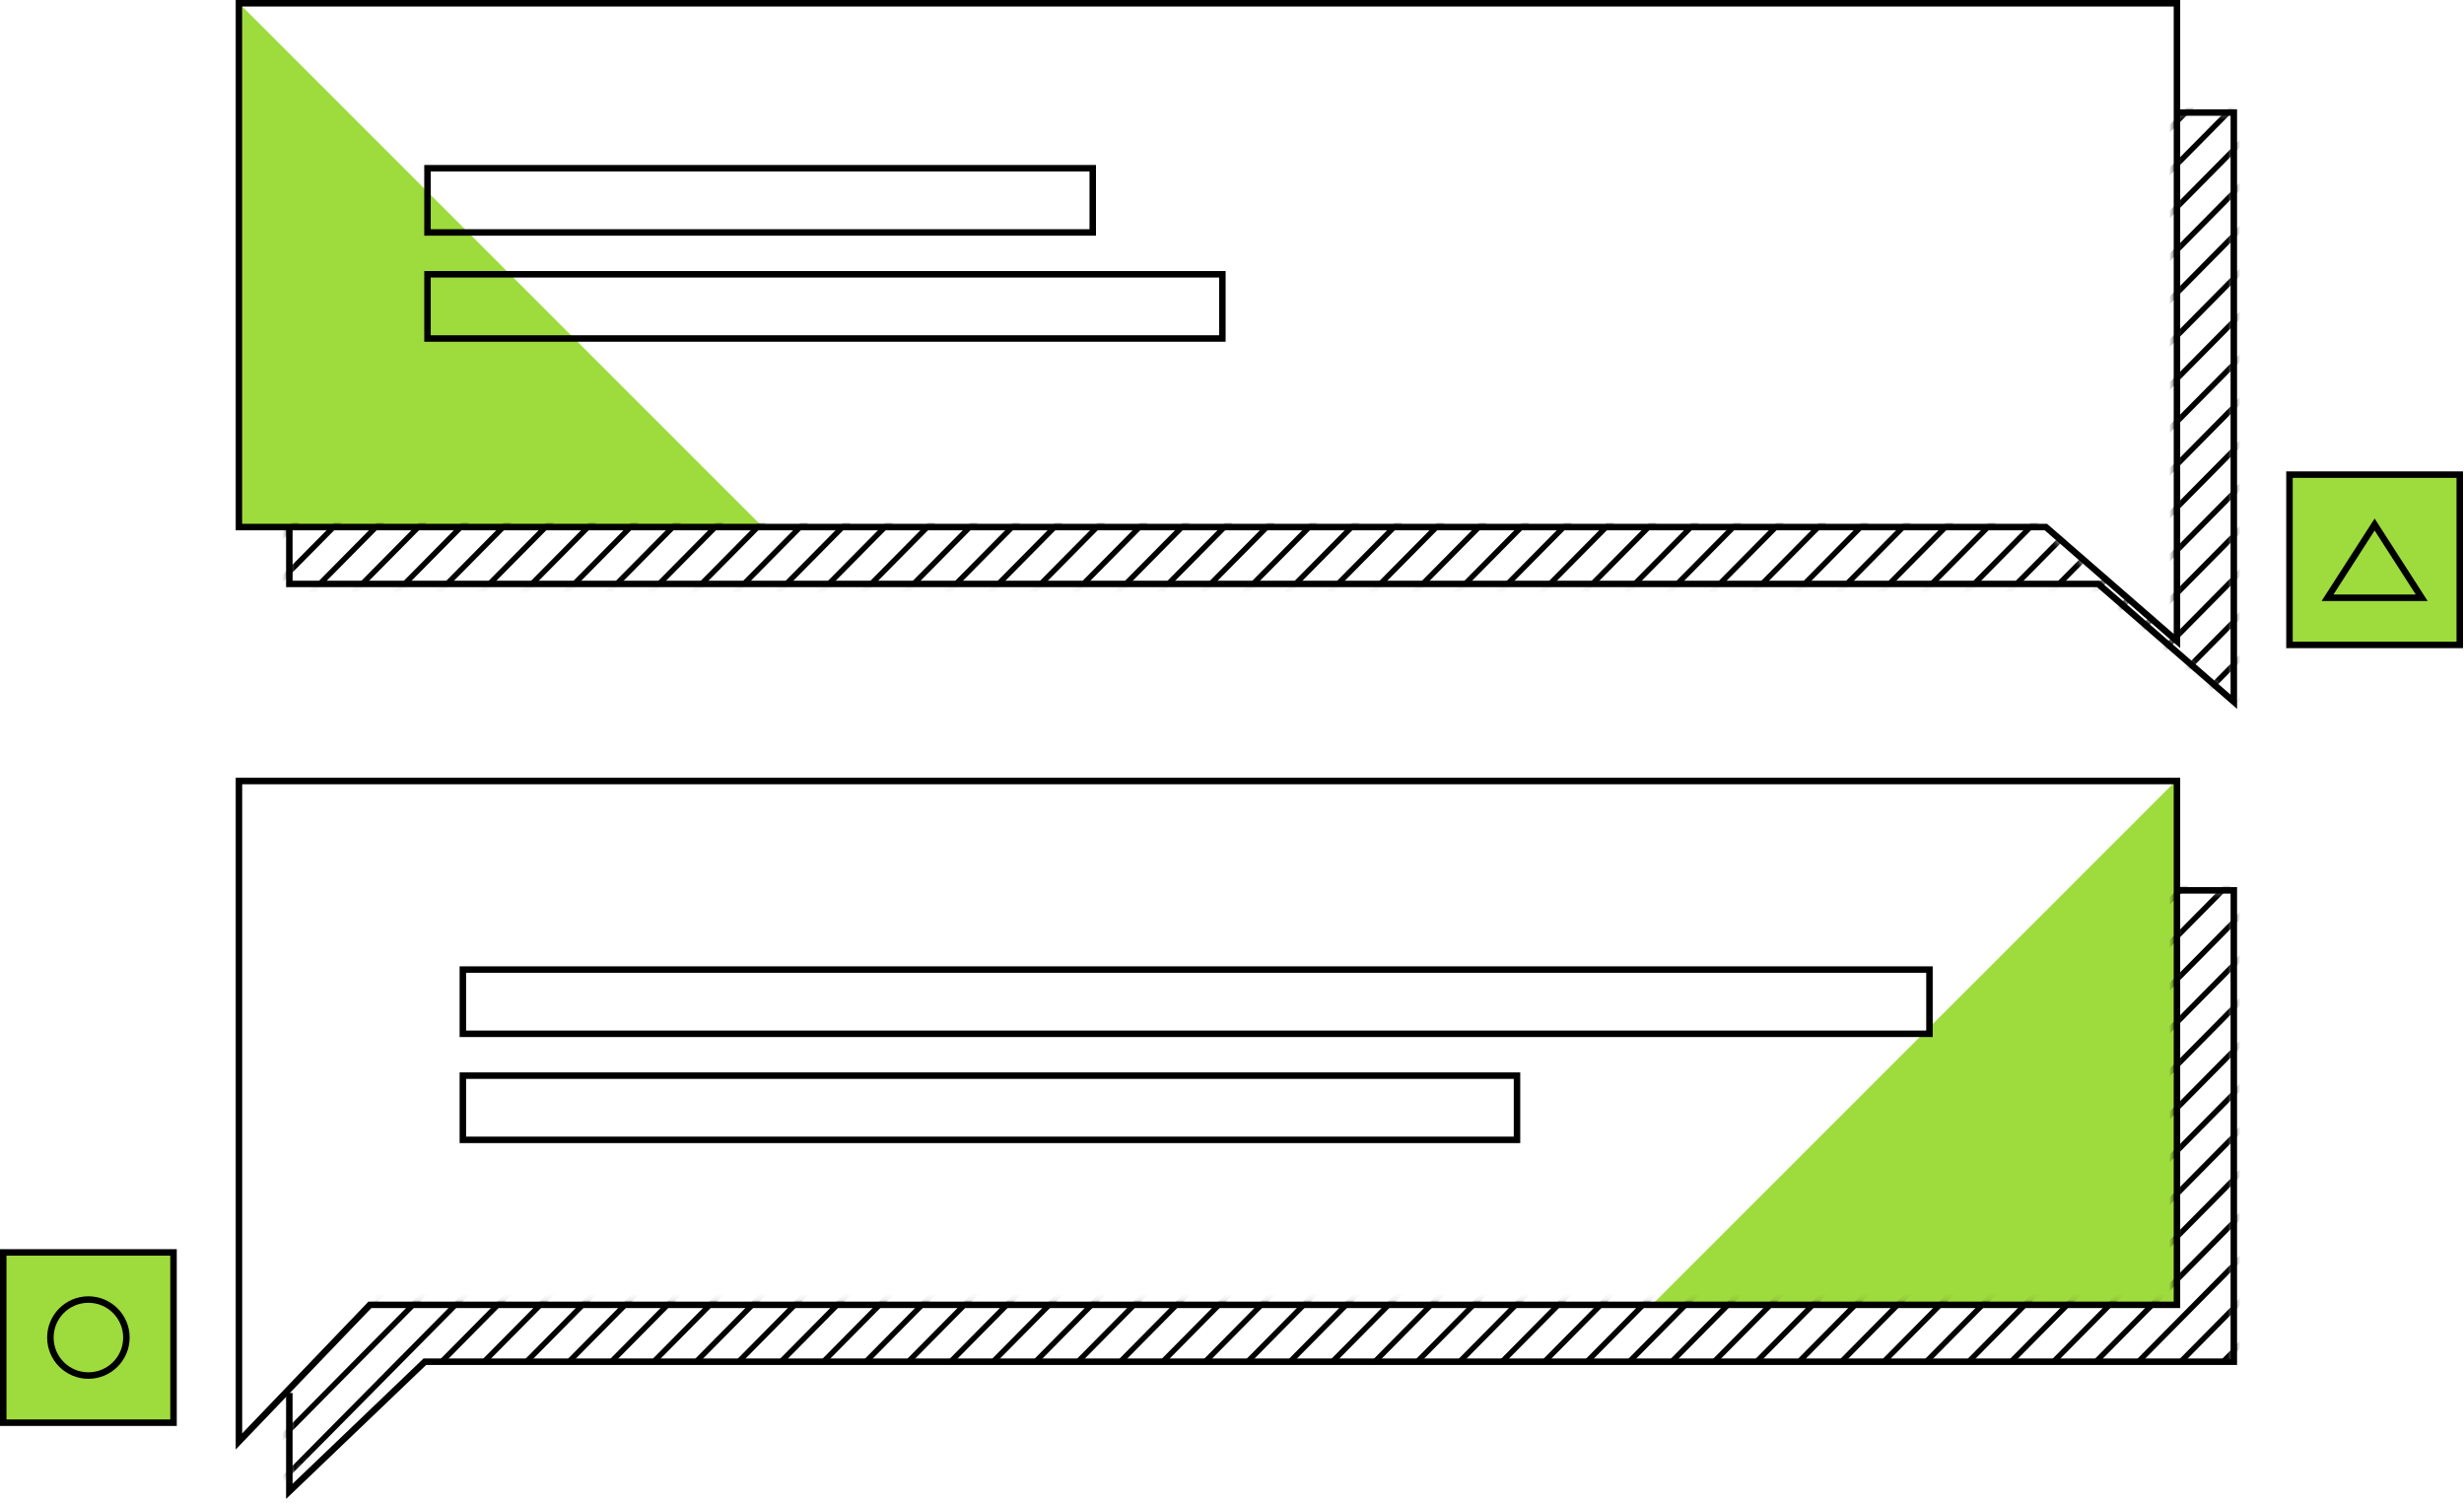 <svg width="380" height="232" viewBox="0 0 380 232" fill="none" xmlns="http://www.w3.org/2000/svg"><path fill-rule="evenodd" clip-rule="evenodd" d="M117.316 80.968L37.348 1V80.968H117.316Z" fill="#9EDB3C"/><path fill-rule="evenodd" clip-rule="evenodd" d="M255 201L336 120V201H255Z" fill="#9EDB3C"/><path d="M57.252 201.238H335.731V120.452H36.851V222.303L56.891 201.392L57.038 201.238H57.252Z" stroke="black"/><path d="M315.33 81.286H36.851V0.5H335.731V98.863L315.659 81.408L315.517 81.286H315.33Z" stroke="black"/><path d="M0.5 193.151H26.762V219.413H0.5V193.151Z" fill="#9EDB3C" stroke="black"/><path d="M7.771 206.282C7.771 209.519 10.396 212.143 13.633 212.143C16.87 212.143 19.494 209.519 19.494 206.282C19.494 203.045 16.87 200.421 13.633 200.421C10.396 200.421 7.771 203.045 7.771 206.282Z" stroke="black"/><path d="M353.085 73.198H379.347V99.46H353.085V73.198Z" fill="#9EDB3C" stroke="black"/><path d="M358.953 92.191L366.216 80.893L373.478 92.191H358.953Z" stroke="black"/><path d="M71.382 149.531H297.564V159.436H71.382V149.531Z" stroke="black"/><path d="M65.929 25.944H168.524V35.849H65.929V25.944Z" stroke="black"/><path d="M71.382 165.889H233.953V175.793H71.382V165.889Z" stroke="black"/><path d="M65.929 42.301H188.516V52.206H65.929V42.301Z" stroke="black"/><mask id="mask0" mask-type="alpha" maskUnits="userSpaceOnUse" x="44" y="17" width="301" height="212"><path d="M44.621 214.828L58.252 200.92H335.414V137.309H344.502V210.007H65.522L44.621 228.182V214.828Z" fill="#C4C4C4"/><path d="M44.621 80.968V90.055H323.601L344.502 108.23V17.357H335.414V99.142L314.514 80.968H44.621Z" fill="#C4C4C4"/></mask><g mask="url(#mask0)"><path d="M250.965 244L529.177 -37.401L528.584 -38L250.372 243.401L250.965 244Z" fill="black"/><path d="M22.014 244L300.226 -37.401L299.633 -38L21.421 243.401L22.014 244Z" fill="black"/><path d="M28.556 244L306.768 -37.401L306.175 -38L27.963 243.401L28.556 244Z" fill="black"/><path d="M35.097 244L313.309 -37.401L312.716 -38L34.504 243.401L35.097 244Z" fill="black"/><path d="M41.639 244L319.851 -37.401L319.258 -38L41.046 243.401L41.639 244Z" fill="black"/><path d="M48.18 244L326.392 -37.401L325.799 -38L47.587 243.401L48.18 244Z" fill="black"/><path d="M54.721 244L332.933 -37.401L332.34 -38L54.129 243.401L54.721 244Z" fill="black"/><path d="M61.263 244L339.475 -37.401L338.882 -38L60.67 243.401L61.263 244Z" fill="black"/><path d="M67.804 244L346.016 -37.401L345.423 -38L67.211 243.401L67.804 244Z" fill="black"/><path d="M74.346 244L352.558 -37.401L351.965 -38L73.753 243.401L74.346 244Z" fill="black"/><path d="M87.429 244L365.641 -37.401L365.048 -38L86.836 243.401L87.429 244Z" fill="black"/><path d="M93.97 244L372.182 -37.401L371.589 -38L93.377 243.401L93.97 244Z" fill="black"/><path d="M100.512 244L378.724 -37.401L378.131 -38L99.918 243.401L100.512 244Z" fill="black"/><path d="M107.053 244L385.265 -37.401L384.672 -38L106.46 243.401L107.053 244Z" fill="black"/><path d="M113.594 244L391.806 -37.401L391.213 -38L113.001 243.401L113.594 244Z" fill="black"/><path d="M120.136 244L398.348 -37.401L397.755 -38L119.543 243.401L120.136 244Z" fill="black"/><path d="M126.677 244L404.889 -37.401L404.296 -38L126.084 243.401L126.677 244Z" fill="black"/><path d="M133.219 244L411.431 -37.401L410.838 -38L132.626 243.401L133.219 244Z" fill="black"/><path d="M139.76 244L417.972 -37.401L417.379 -38L139.167 243.401L139.76 244Z" fill="black"/><path d="M146.302 244L424.514 -37.401L423.921 -38L145.709 243.401L146.302 244Z" fill="black"/><path d="M159.385 244L437.596 -37.401L437.004 -38L158.792 243.401L159.385 244Z" fill="black"/><path d="M165.926 244L444.138 -37.401L443.545 -38L165.333 243.401L165.926 244Z" fill="black"/><path d="M172.467 244L450.679 -37.401L450.086 -38L171.874 243.401L172.467 244Z" fill="black"/><path d="M179.009 244L457.221 -37.401L456.628 -38L178.416 243.401L179.009 244Z" fill="black"/><path d="M192.092 244L470.304 -37.401L469.711 -38L191.499 243.401L192.092 244Z" fill="black"/><path d="M198.633 244L476.845 -37.401L476.252 -38L198.04 243.401L198.633 244Z" fill="black"/><path d="M205.175 244L483.387 -37.401L482.794 -38L204.582 243.401L205.175 244Z" fill="black"/><path d="M211.716 244L489.928 -37.401L489.335 -38L211.123 243.401L211.716 244Z" fill="black"/><path d="M218.258 244L496.469 -37.401L495.876 -38L217.664 243.401L218.258 244Z" fill="black"/><path d="M224.799 244L503.011 -37.401L502.418 -38L224.206 243.401L224.799 244Z" fill="black"/><path d="M231.34 244L509.552 -37.401L508.959 -38L230.747 243.401L231.34 244Z" fill="black"/><path d="M270.589 244L548.801 -37.401L548.208 -38L269.996 243.401L270.589 244Z" fill="black"/><path d="M283.672 244L561.884 -37.401L561.291 -38L283.079 243.401L283.672 244Z" fill="black"/><path d="M296.755 244L574.967 -37.401L574.374 -38L296.162 243.401L296.755 244Z" fill="black"/><path d="M309.838 244L588.05 -37.401L587.457 -38L309.245 243.401L309.838 244Z" fill="black"/><path d="M329.462 244L607.674 -37.401L607.081 -38L328.869 243.401L329.462 244Z" fill="black"/><path d="M342.545 244L620.757 -37.401L620.164 -38L341.952 243.401L342.545 244Z" fill="black"/><path d="M355.628 244L633.84 -37.401L633.247 -38L355.035 243.401L355.628 244Z" fill="black"/><path d="M368.711 244L646.923 -37.401L646.33 -38L368.118 243.401L368.711 244Z" fill="black"/><path d="M381.794 244L660.005 -37.401L659.413 -38L381.201 243.401L381.794 244Z" fill="black"/><path d="M388.335 244L666.547 -37.401L665.954 -38L387.742 243.401L388.335 244Z" fill="black"/><path d="M401.418 244L679.63 -37.401L679.037 -38L400.825 243.401L401.418 244Z" fill="black"/><path d="M414.501 244L692.713 -37.401L692.12 -38L413.908 243.401L414.501 244Z" fill="black"/><path d="M427.584 244L705.796 -37.401L705.203 -38L426.991 243.401L427.584 244Z" fill="black"/><path d="M440.666 244L718.878 -37.401L718.285 -38L440.073 243.401L440.666 244Z" fill="black"/><path d="M486.457 244L764.668 -37.401L764.076 -38L485.863 243.401L486.457 244Z" fill="black"/><path d="M499.539 244L777.751 -37.401L777.158 -38L498.946 243.401L499.539 244Z" fill="black"/><path d="M512.622 244L790.834 -37.401L790.241 -38L512.029 243.401L512.622 244Z" fill="black"/><path d="M15.473 244L293.685 -37.401L293.092 -38L14.88 243.401L15.473 244Z" fill="black"/><path d="M80.887 244L359.099 -37.401L358.506 -38L80.294 243.401L80.887 244Z" fill="black"/><path d="M152.843 244L431.055 -37.401L430.462 -38L152.25 243.401L152.843 244Z" fill="black"/><path d="M185.55 244L463.762 -37.401L463.169 -38L184.957 243.401L185.55 244Z" fill="black"/><path d="M237.882 244L516.094 -37.401L515.501 -38L237.289 243.401L237.882 244Z" fill="black"/><path d="M244.423 244L522.635 -37.401L522.042 -38L243.83 243.401L244.423 244Z" fill="black"/><path d="M257.506 244L535.718 -37.401L535.125 -38L256.913 243.401L257.506 244Z" fill="black"/><path d="M264.048 244L542.26 -37.401L541.667 -38L263.455 243.401L264.048 244Z" fill="black"/><path d="M277.13 244L555.342 -37.401L554.749 -38L276.537 243.401L277.13 244Z" fill="black"/><path d="M290.213 244L568.425 -37.401L567.832 -38L289.62 243.401L290.213 244Z" fill="black"/><path d="M303.296 244L581.508 -37.401L580.915 -38L302.703 243.401L303.296 244Z" fill="black"/><path d="M316.379 244L594.591 -37.401L593.998 -38L315.786 243.401L316.379 244Z" fill="black"/><path d="M322.921 244L601.132 -37.401L600.539 -38L322.328 243.401L322.921 244Z" fill="black"/><path d="M336.003 244L614.215 -37.401L613.622 -38L335.41 243.401L336.003 244Z" fill="black"/><path d="M349.086 244L627.298 -37.401L626.705 -38L348.493 243.401L349.086 244Z" fill="black"/><path d="M362.169 244L640.381 -37.401L639.788 -38L361.576 243.401L362.169 244Z" fill="black"/><path d="M375.252 244L653.464 -37.401L652.871 -38L374.659 243.401L375.252 244Z" fill="black"/><path d="M394.876 244L673.088 -37.401L672.495 -38L394.283 243.401L394.876 244Z" fill="black"/><path d="M407.959 244L686.171 -37.401L685.578 -38L407.366 243.401L407.959 244Z" fill="black"/><path d="M421.042 244L699.254 -37.401L698.661 -38L420.449 243.401L421.042 244Z" fill="black"/><path d="M434.125 244L712.337 -37.401L711.744 -38L433.532 243.401L434.125 244Z" fill="black"/><path d="M447.208 244L725.42 -37.401L724.827 -38L446.615 243.401L447.208 244Z" fill="black"/><path d="M453.749 244L731.961 -37.401L731.368 -38L453.156 243.401L453.749 244Z" fill="black"/><path d="M460.291 244L738.503 -37.401L737.91 -38L459.698 243.401L460.291 244Z" fill="black"/><path d="M466.832 244L745.044 -37.401L744.451 -38L466.239 243.401L466.832 244Z" fill="black"/><path d="M473.374 244L751.586 -37.401L750.993 -38L472.781 243.401L473.374 244Z" fill="black"/><path d="M479.915 244L758.127 -37.401L757.534 -38L479.322 243.401L479.915 244Z" fill="black"/><path d="M492.998 244L771.21 -37.401L770.617 -38L492.405 243.401L492.998 244Z" fill="black"/><path d="M506.081 244L784.293 -37.401L783.7 -38L505.488 243.401L506.081 244Z" fill="black"/><path d="M519.164 244L797.376 -37.401L796.783 -38L518.571 243.401L519.164 244Z" fill="black"/><path d="M525.705 244L803.917 -37.401L803.324 -38L525.112 243.401L525.705 244Z" fill="black"/><path d="M532.247 244L810.459 -37.401L809.866 -38L531.654 243.401L532.247 244Z" fill="black"/><path d="M538.788 244L817 -37.401L816.407 -38L538.195 243.401L538.788 244Z" fill="black"/><path d="M-278.915 244L-0.703 -37.401L-1.296 -38L-279.508 243.401L-278.915 244Z" fill="black"/><path d="M-507.866 244L-229.654 -37.401L-230.247 -38L-508.459 243.401L-507.866 244Z" fill="black"/><path d="M-501.324 244L-223.112 -37.401L-223.705 -38L-501.917 243.401L-501.324 244Z" fill="black"/><path d="M-494.783 244L-216.571 -37.401L-217.164 -38L-495.376 243.401L-494.783 244Z" fill="black"/><path d="M-488.241 244L-210.029 -37.401L-210.622 -38L-488.834 243.401L-488.241 244Z" fill="black"/><path d="M-481.7 244L-203.488 -37.401L-204.081 -38L-482.293 243.401L-481.7 244Z" fill="black"/><path d="M-475.158 244L-196.946 -37.401L-197.539 -38L-475.751 243.401L-475.158 244Z" fill="black"/><path d="M-468.617 244L-190.405 -37.401L-190.998 -38L-469.21 243.401L-468.617 244Z" fill="black"/><path d="M-462.076 244L-183.864 -37.401L-184.457 -38L-462.669 243.401L-462.076 244Z" fill="black"/><path d="M-455.534 244L-177.322 -37.401L-177.915 -38L-456.127 243.401L-455.534 244Z" fill="black"/><path d="M-442.451 244L-164.239 -37.401L-164.832 -38L-443.044 243.401L-442.451 244Z" fill="black"/><path d="M-435.91 244L-157.698 -37.401L-158.291 -38L-436.503 243.401L-435.91 244Z" fill="black"/><path d="M-429.368 244L-151.156 -37.401L-151.749 -38L-429.961 243.401L-429.368 244Z" fill="black"/><path d="M-422.827 244L-144.615 -37.401L-145.208 -38L-423.42 243.401L-422.827 244Z" fill="black"/><path d="M-416.286 244L-138.073 -37.401L-138.666 -38L-416.878 243.401L-416.286 244Z" fill="black"/><path d="M-409.744 244L-131.532 -37.401L-132.125 -38L-410.337 243.401L-409.744 244Z" fill="black"/><path d="M-403.203 244L-124.991 -37.401L-125.584 -38L-403.796 243.401L-403.203 244Z" fill="black"/><path d="M-396.661 244L-118.449 -37.401L-119.042 -38L-397.254 243.401L-396.661 244Z" fill="black"/><path d="M-390.12 244L-111.908 -37.401L-112.501 -38L-390.713 243.401L-390.12 244Z" fill="black"/><path d="M-383.578 244L-105.366 -37.401L-105.959 -38L-384.171 243.401L-383.578 244Z" fill="black"/><path d="M-370.495 244L-92.283 -37.401L-92.876 -38L-371.088 243.401L-370.495 244Z" fill="black"/><path d="M-363.954 244L-85.742 -37.401L-86.335 -38L-364.547 243.401L-363.954 244Z" fill="black"/><path d="M-357.412 244L-79.201 -37.401L-79.793 -38L-358.005 243.401L-357.412 244Z" fill="black"/><path d="M-350.871 244L-72.659 -37.401L-73.252 -38L-351.464 243.401L-350.871 244Z" fill="black"/><path d="M-337.788 244L-59.576 -37.401L-60.169 -38L-338.381 243.401L-337.788 244Z" fill="black"/><path d="M-331.247 244L-53.035 -37.401L-53.628 -38L-331.84 243.401L-331.247 244Z" fill="black"/><path d="M-324.705 244L-46.493 -37.401L-47.086 -38L-325.298 243.401L-324.705 244Z" fill="black"/><path d="M-318.164 244L-39.952 -37.401L-40.545 -38L-318.757 243.401L-318.164 244Z" fill="black"/><path d="M-311.622 244L-33.41 -37.401L-34.003 -38L-312.215 243.401L-311.622 244Z" fill="black"/><path d="M-305.081 244L-26.869 -37.401L-27.462 -38L-305.674 243.401L-305.081 244Z" fill="black"/><path d="M-298.54 244L-20.328 -37.401L-20.921 -38L-299.132 243.401L-298.54 244Z" fill="black"/><path d="M-259.291 244L18.921 -37.401L18.328 -38L-259.884 243.401L-259.291 244Z" fill="black"/><path d="M-246.208 244L32.004 -37.401L31.411 -38L-246.801 243.401L-246.208 244Z" fill="black"/><path d="M-233.125 244L45.087 -37.401L44.494 -38L-233.718 243.401L-233.125 244Z" fill="black"/><path d="M-220.042 244L58.17 -37.401L57.577 -38L-220.635 243.401L-220.042 244Z" fill="black"/><path d="M-200.418 244L77.794 -37.401L77.201 -38L-201.011 243.401L-200.418 244Z" fill="black"/><path d="M-187.335 244L90.877 -37.401L90.284 -38L-187.928 243.401L-187.335 244Z" fill="black"/><path d="M-174.252 244L103.96 -37.401L103.367 -38L-174.845 243.401L-174.252 244Z" fill="black"/><path d="M-161.169 244L117.043 -37.401L116.45 -38L-161.762 243.401L-161.169 244Z" fill="black"/><path d="M-148.086 244L130.126 -37.401L129.533 -38L-148.679 243.401L-148.086 244Z" fill="black"/><path d="M-141.545 244L136.667 -37.401L136.074 -38L-142.138 243.401L-141.545 244Z" fill="black"/><path d="M-128.462 244L149.75 -37.401L149.157 -38L-129.055 243.401L-128.462 244Z" fill="black"/><path d="M-115.379 244L162.833 -37.401L162.24 -38L-115.972 243.401L-115.379 244Z" fill="black"/><path d="M-102.296 244L175.916 -37.401L175.323 -38L-102.889 243.401L-102.296 244Z" fill="black"/><path d="M-89.213 244L188.999 -37.401L188.406 -38L-89.806 243.401L-89.213 244Z" fill="black"/><path d="M-43.423 244L234.789 -37.401L234.196 -38L-44.016 243.401L-43.423 244Z" fill="black"/><path d="M-30.34 244L247.872 -37.401L247.279 -38L-30.933 243.401L-30.34 244Z" fill="black"/><path d="M-17.258 244L260.954 -37.401L260.361 -38L-17.851 243.401L-17.258 244Z" fill="black"/><path d="M-514.407 244L-236.195 -37.401L-236.788 -38L-515 243.401L-514.407 244Z" fill="black"/><path d="M-448.993 244L-170.781 -37.401L-171.374 -38L-449.586 243.401L-448.993 244Z" fill="black"/><path d="M-377.037 244L-98.825 -37.401L-99.418 -38L-377.63 243.401L-377.037 244Z" fill="black"/><path d="M-344.33 244L-66.118 -37.401L-66.711 -38L-344.923 243.401L-344.33 244Z" fill="black"/><path d="M-291.998 244L-13.786 -37.401L-14.379 -38L-292.591 243.401L-291.998 244Z" fill="black"/><path d="M-285.457 244L-7.245 -37.401L-7.838 -38L-286.05 243.401L-285.457 244Z" fill="black"/><path d="M-272.374 244L5.838 -37.401L5.245 -38L-272.967 243.401L-272.374 244Z" fill="black"/><path d="M-265.832 244L12.38 -37.401L11.787 -38L-266.425 243.401L-265.832 244Z" fill="black"/><path d="M-252.749 244L25.462 -37.401L24.869 -38L-253.342 243.401L-252.749 244Z" fill="black"/><path d="M-239.667 244L38.545 -37.401L37.952 -38L-240.26 243.401L-239.667 244Z" fill="black"/><path d="M-226.584 244L51.628 -37.401L51.035 -38L-227.177 243.401L-226.584 244Z" fill="black"/><path d="M-213.501 244L64.711 -37.401L64.118 -38L-214.094 243.401L-213.501 244Z" fill="black"/><path d="M-206.959 244L71.253 -37.401L70.66 -38L-207.552 243.401L-206.959 244Z" fill="black"/><path d="M-193.876 244L84.335 -37.401L83.743 -38L-194.469 243.401L-193.876 244Z" fill="black"/><path d="M-180.794 244L97.418 -37.401L96.825 -38L-181.387 243.401L-180.794 244Z" fill="black"/><path d="M-167.711 244L110.501 -37.401L109.908 -38L-168.304 243.401L-167.711 244Z" fill="black"/><path d="M-154.628 244L123.584 -37.401L122.991 -38L-155.221 243.401L-154.628 244Z" fill="black"/><path d="M-135.003 244L143.208 -37.401L142.615 -38L-135.596 243.401L-135.003 244Z" fill="black"/><path d="M-121.921 244L156.291 -37.401L155.698 -38L-122.514 243.401L-121.921 244Z" fill="black"/><path d="M-108.838 244L169.374 -37.401L168.781 -38L-109.431 243.401L-108.838 244Z" fill="black"/><path d="M-95.755 244L182.457 -37.401L181.864 -38L-96.348 243.401L-95.755 244Z" fill="black"/><path d="M-82.672 244L195.54 -37.401L194.947 -38L-83.265 243.401L-82.672 244Z" fill="black"/><path d="M-76.131 244L202.081 -37.401L201.488 -38L-76.724 243.401L-76.131 244Z" fill="black"/><path d="M-69.589 244L208.623 -37.401L208.03 -38L-70.182 243.401L-69.589 244Z" fill="black"/><path d="M-63.048 244L215.164 -37.401L214.571 -38L-63.641 243.401L-63.048 244Z" fill="black"/><path d="M-56.506 244L221.706 -37.401L221.113 -38L-57.099 243.401L-56.506 244Z" fill="black"/><path d="M-49.965 244L228.247 -37.401L227.654 -38L-50.558 243.401L-49.965 244Z" fill="black"/><path d="M-36.882 244L241.33 -37.401L240.737 -38L-37.475 243.401L-36.882 244Z" fill="black"/><path d="M-23.799 244L254.413 -37.401L253.82 -38L-24.392 243.401L-23.799 244Z" fill="black"/><path d="M-10.716 244L267.496 -37.401L266.903 -38L-11.309 243.401L-10.716 244Z" fill="black"/><path d="M-4.175 244L274.037 -37.401L273.444 -38L-4.768 243.401L-4.175 244Z" fill="black"/><path d="M2.367 244L280.579 -37.401L279.986 -38L1.774 243.401L2.367 244Z" fill="black"/><path d="M8.908 244L287.12 -37.401L286.527 -38L8.315 243.401L8.908 244Z" fill="black"/></g><path d="M44.621 214.828V230L65.522 210.007H344.502V137.309H335.414M44.621 80.968V90.055H323.601L344.502 108.23V17.357H335.414" stroke="black"/></svg>